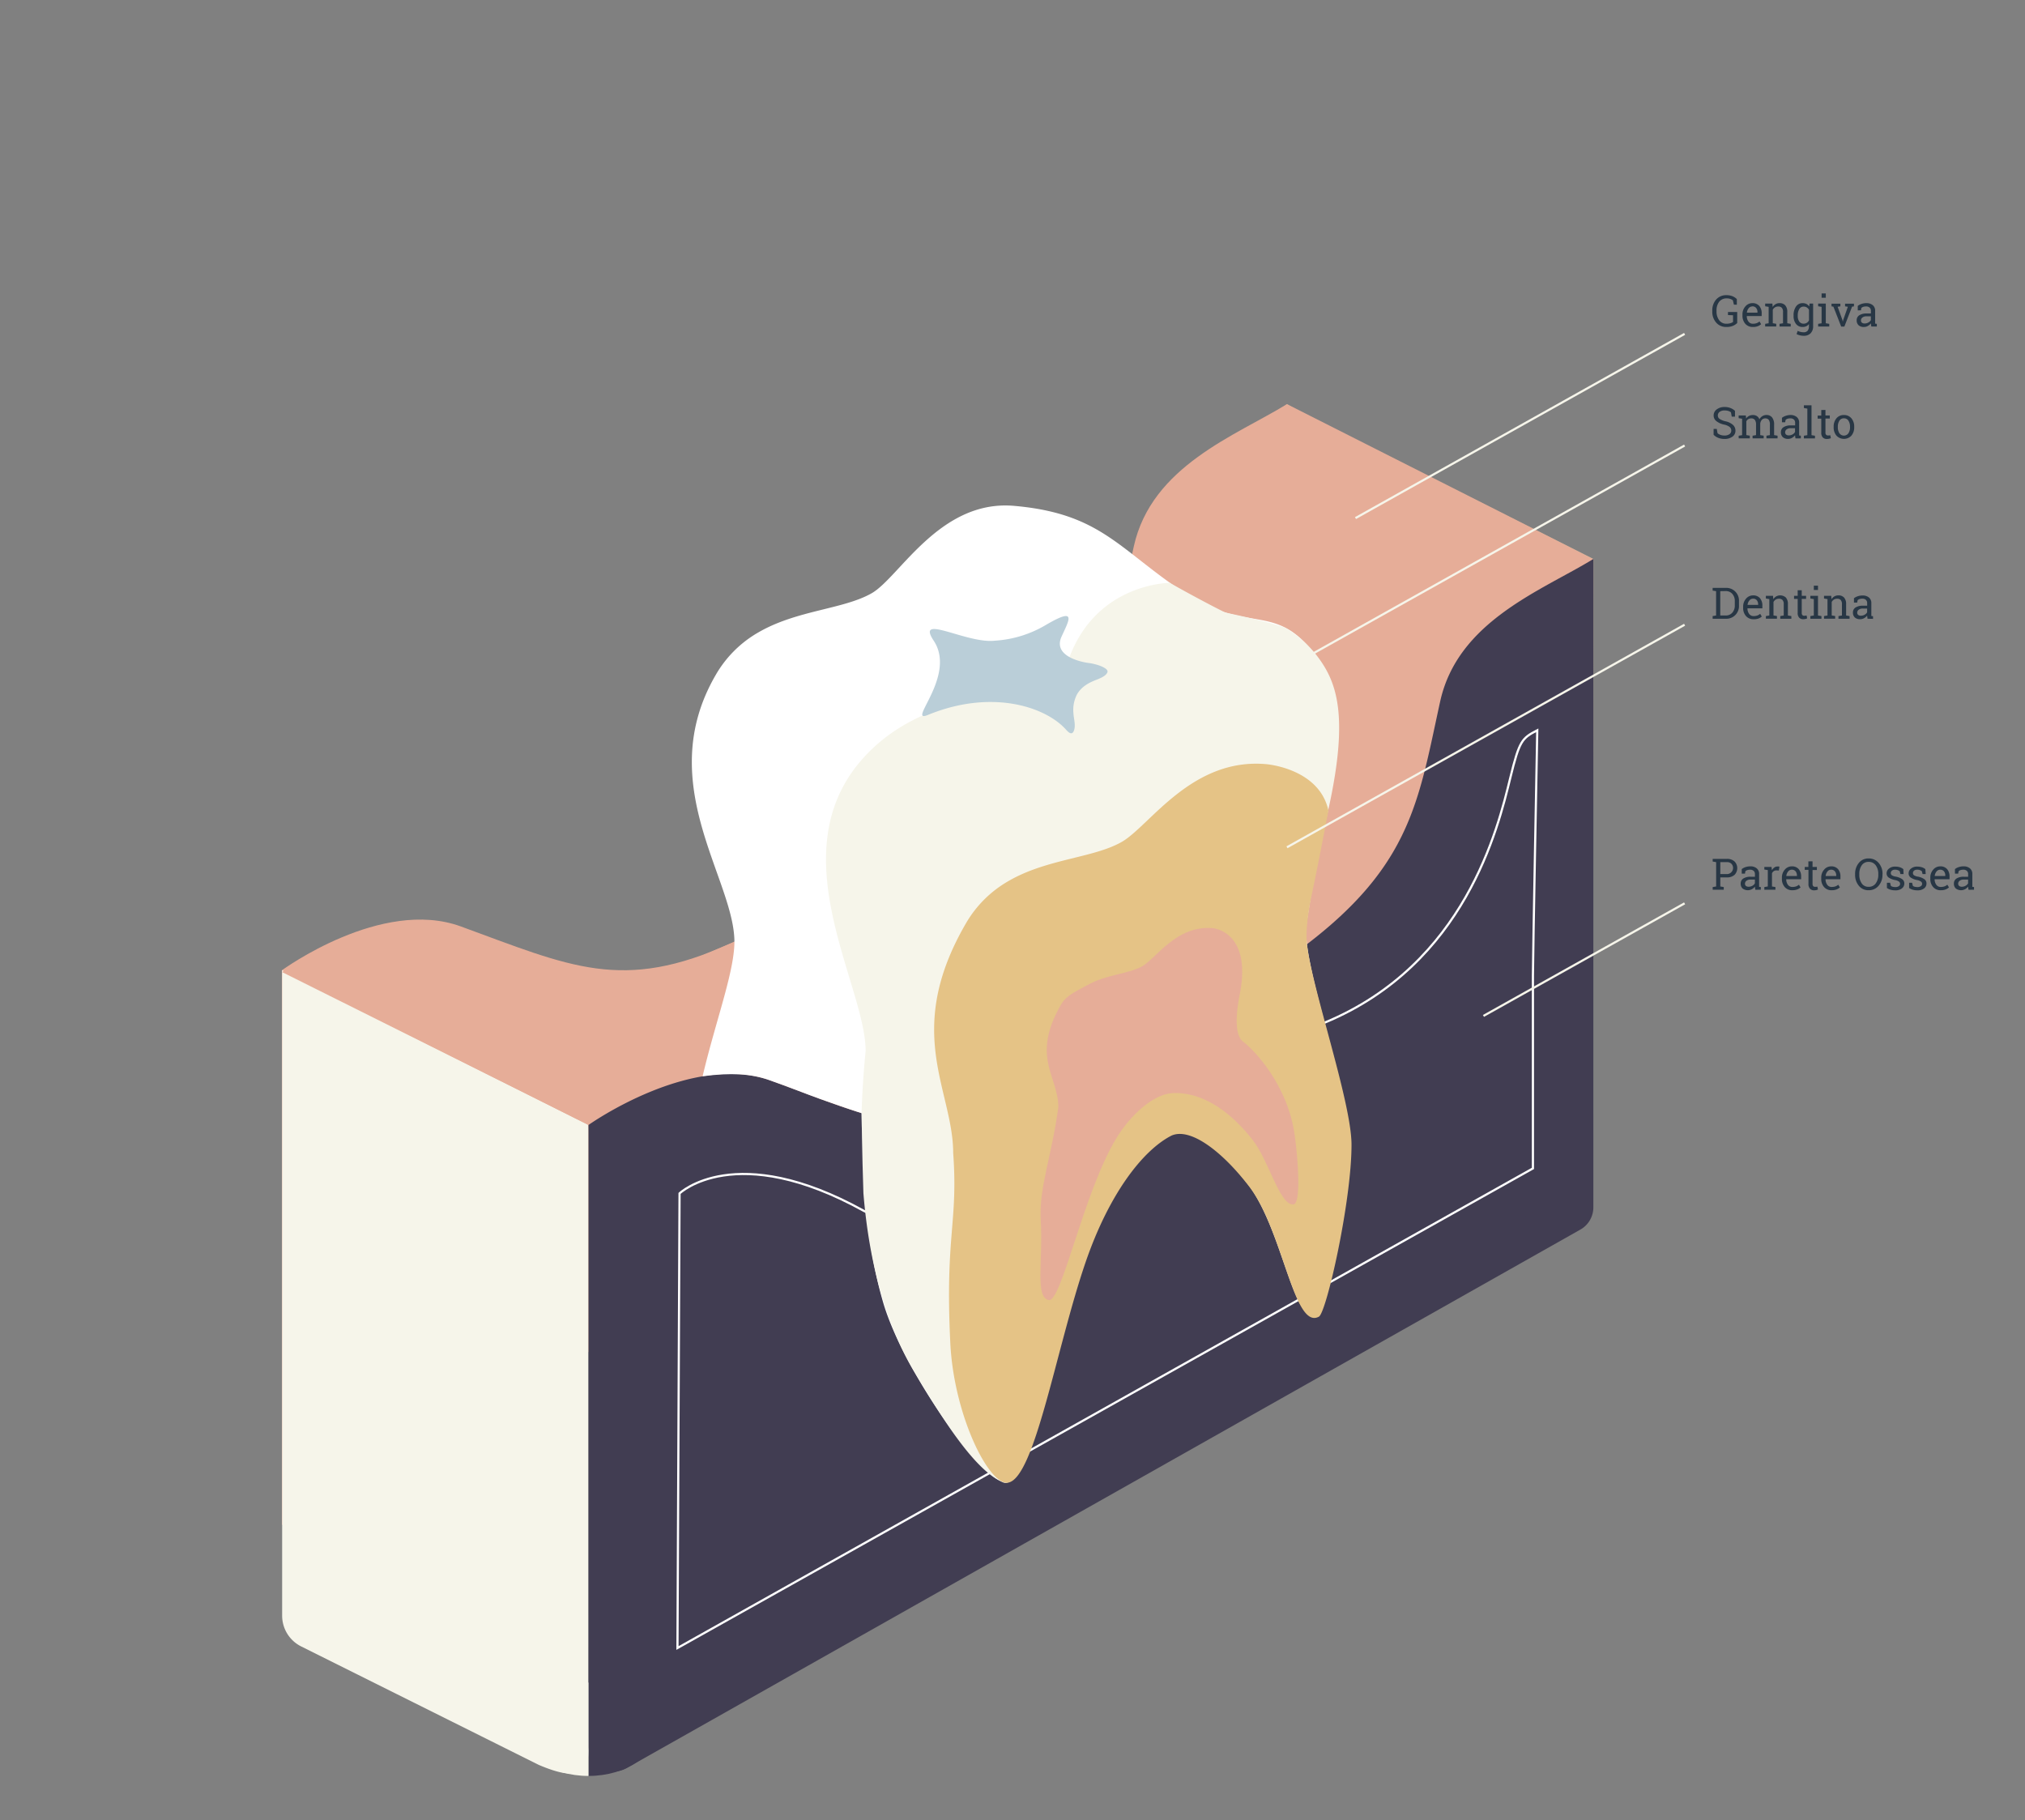 <svg xmlns="http://www.w3.org/2000/svg" xmlns:xlink="http://www.w3.org/1999/xlink" viewBox="0 0 931.97 837.78">
    <rect x="0" y="0" width="931.97" height="837.78" fill="#808080" stroke="none"/>
    <defs>
        <clipPath id="592cb7ed-379b-4d1e-84ae-b86fa6871786">
            <path
                d="M193.93,224,785.51,20.4V203.31c-28.47,17.52-75.69,34.51-85.61,79.6-14.49,65.89,102.56,294.37-.33,354.5-50.13,29.3-209.15,85.77-262.38,110-38.74,17.65-40.65-235.08-40.65-235.08s-3.75-1.07-19.44-6.65c-5.89-2.1-13.7-5.3-23.3-8.64-8.17-2.85-17.35-3.4-30.47-1.69-45.79,5.94-97.76,57.94-97.76,57.94Z"
                style="fill: none"/>
        </clipPath>
    </defs>
    <title>illust-odontoiatria</title>
    <g id="07932d17-2790-4db3-a555-d9e6c43a048e" data-name="illustrazione odontoiatria">
        <g>
            <g>
                <path
                    d="M799.52,148.67a6.18,6.18,0,0,1-1.84,1.24,7.44,7.44,0,0,1-3.18.58,6,6,0,0,1-4.65-2,7.49,7.49,0,0,1-1.8-5.2v-.23a7.52,7.52,0,0,1,1.78-5.21,6.08,6.08,0,0,1,4.74-2,7.42,7.42,0,0,1,2.78.49,6.24,6.24,0,0,1,2,1.31v2.58H798l-.47-2a4,4,0,0,0-1.16-.64,4.58,4.58,0,0,0-1.62-.26,4.26,4.26,0,0,0-3.55,1.58A6.41,6.41,0,0,0,790,143v.25a6.59,6.59,0,0,0,1.21,4.12A4,4,0,0,0,794.5,149a6.32,6.32,0,0,0,1.91-.25,4.93,4.93,0,0,0,1.19-.54v-3.11l-2.33-.1v-1.41h4.25Z"
                    style="fill: #283745"/>
                <path
                    d="M806.75,150.49a4.46,4.46,0,0,1-3.51-1.47,5.52,5.52,0,0,1-1.3-3.81v-.43a5.4,5.4,0,0,1,1.34-3.76,4.12,4.12,0,0,1,3.18-1.5,4,4,0,0,1,3.22,1.29,5.09,5.09,0,0,1,1.1,3.44v1.2h-6.85l0,.05a4.11,4.11,0,0,0,.77,2.5,2.45,2.45,0,0,0,2.08,1,4.94,4.94,0,0,0,1.71-.28,3.9,3.9,0,0,0,1.28-.77l.75,1.25a4.56,4.56,0,0,1-1.5.92A6,6,0,0,1,806.75,150.49Zm-.29-9.45a2.07,2.07,0,0,0-1.65.81,3.83,3.83,0,0,0-.84,2.05l0,0h4.87v-.26a2.92,2.92,0,0,0-.61-1.89A2.14,2.14,0,0,0,806.46,141Z"
                    style="fill: #283745"/>
                <path
                    d="M812.39,149.05l1.6-.27v-7.55l-1.6-.27v-1.24h3.32l.13,1.57a3.81,3.81,0,0,1,1.32-1.3,3.58,3.58,0,0,1,1.82-.47,3.45,3.45,0,0,1,2.64,1,4.38,4.38,0,0,1,.94,3.09v5.17l1.59.27v1.23H819v-1.23l1.6-.27v-5.13a2.84,2.84,0,0,0-.56-2,2.2,2.2,0,0,0-1.68-.58,2.7,2.7,0,0,0-1.47.4,2.82,2.82,0,0,0-1,1.09v6.2l1.59.27v1.23h-5.11Z"
                    style="fill: #283745"/>
                <path
                    d="M825.46,145.2a6.94,6.94,0,0,1,1.11-4.11,3.57,3.57,0,0,1,3.08-1.57,3.76,3.76,0,0,1,1.75.39,3.43,3.43,0,0,1,1.26,1.14l.17-1.33h1.63v10.43a4.46,4.46,0,0,1-1.15,3.23,4.33,4.33,0,0,1-3.25,1.17,7.17,7.17,0,0,1-1.65-.21,6.49,6.49,0,0,1-1.56-.57l.5-1.49a6.11,6.11,0,0,0,2.69.65,2.32,2.32,0,0,0,1.89-.72,3.14,3.14,0,0,0,.6-2.06v-1a3.44,3.44,0,0,1-1.24,1,3.79,3.79,0,0,1-1.66.34,3.69,3.69,0,0,1-3.06-1.41,5.74,5.74,0,0,1-1.11-3.68Zm1.92.2a4.38,4.38,0,0,0,.68,2.56,2.32,2.32,0,0,0,2.05,1,2.48,2.48,0,0,0,1.45-.4,2.82,2.82,0,0,0,1-1.12v-4.86a3,3,0,0,0-1-1.07,2.53,2.53,0,0,0-1.43-.39,2.23,2.23,0,0,0-2.06,1.15,5.69,5.69,0,0,0-.69,3Z"
                    style="fill: #283745"/>
                <path d="M836.77,149.05l1.59-.27v-7.55l-1.59-.27v-1.24h3.52v9.06l1.59.27v1.23h-5.11Zm3.52-12h-1.93v-2h1.93Z" style="fill: #283745"/>
                <path d="M847,141l-1.26.19,2.17,6,.18.76h.06l.18-.76,2.11-6-1.28-.19v-1.24h4.09V141l-.87.15-3.55,9.17h-1.45l-3.59-9.17-.87-.15v-1.24H847Z" style="fill: #283745"/>
                <path
                    d="M861.25,150.28c-.06-.28-.1-.54-.13-.77a5.05,5.05,0,0,1-.07-.68,4.64,4.64,0,0,1-1.4,1.19,3.59,3.59,0,0,1-1.78.47,3.54,3.54,0,0,1-2.51-.81,3,3,0,0,1-.86-2.27,2.65,2.65,0,0,1,1.22-2.32,5.94,5.94,0,0,1,3.33-.81h2v-1.23a1.91,1.91,0,0,0-.59-1.47,2.31,2.31,0,0,0-1.63-.54,4.17,4.17,0,0,0-1.28.18,2.63,2.63,0,0,0-.89.51l-.2,1.11H855v-2.05a5.8,5.8,0,0,1,1.75-.92,7,7,0,0,1,2.23-.35,4.45,4.45,0,0,1,2.91.92,3.22,3.22,0,0,1,1.11,2.63v5.49l0,.39.78.1v1.23Zm-3.09-1.4a3.35,3.35,0,0,0,1.74-.46,2.88,2.88,0,0,0,1.14-1.1v-1.74h-2a2.93,2.93,0,0,0-1.87.54,1.65,1.65,0,0,0-.69,1.33,1.3,1.3,0,0,0,.43,1.06A1.92,1.92,0,0,0,858.16,148.88Z"
                    style="fill: #283745"/>
            </g>
            <g>
                <path
                    d="M798.5,191.77H797l-.36-2a3.56,3.56,0,0,0-1.17-.61,5.44,5.44,0,0,0-1.7-.25,3.72,3.72,0,0,0-2.35.65,2.07,2.07,0,0,0-.82,1.7,1.86,1.86,0,0,0,.83,1.55,8.23,8.23,0,0,0,2.7,1.09,7.5,7.5,0,0,1,3.41,1.64,3.49,3.49,0,0,1,1.17,2.68,3.25,3.25,0,0,1-1.4,2.76,6,6,0,0,1-3.67,1.05,7.4,7.4,0,0,1-2.91-.54,6,6,0,0,1-2.08-1.4V197.4h1.45l.37,2a4.39,4.39,0,0,0,1.33.75,5.07,5.07,0,0,0,1.84.3,3.83,3.83,0,0,0,2.3-.62,2,2,0,0,0,.85-1.67,2.11,2.11,0,0,0-.73-1.63,6.21,6.21,0,0,0-2.59-1.11,8.64,8.64,0,0,1-3.53-1.59,3.24,3.24,0,0,1-1.27-2.62,3.38,3.38,0,0,1,1.42-2.78,5.78,5.78,0,0,1,3.68-1.11,7,7,0,0,1,2.72.51,6.29,6.29,0,0,1,2,1.25Z"
                    style="fill: #283745"/>
                <path
                    d="M800.18,200.55l1.59-.27v-7.55l-1.59-.27v-1.24h3.32l.12,1.38a3.51,3.51,0,0,1,1.31-1.17,4.11,4.11,0,0,1,1.86-.41,3.31,3.31,0,0,1,1.81.49,3,3,0,0,1,1.14,1.47,3.87,3.87,0,0,1,1.32-1.43A3.44,3.44,0,0,1,813,191a3.18,3.18,0,0,1,2.56,1.11,5.1,5.1,0,0,1,.94,3.34v4.81l1.59.27v1.23h-5.12v-1.23l1.59-.27v-4.83a3.54,3.54,0,0,0-.53-2.21,1.94,1.94,0,0,0-1.6-.65,2,2,0,0,0-1.61.7,3.06,3.06,0,0,0-.71,1.79v5.2l1.59.27v1.23h-5.11v-1.23l1.6-.27v-4.83a3.47,3.47,0,0,0-.56-2.18,1.93,1.93,0,0,0-1.59-.68,2.66,2.66,0,0,0-1.45.36,2.32,2.32,0,0,0-.87,1v6.32l1.6.27v1.23h-5.11Z"
                    style="fill: #283745"/>
                <path
                    d="M826.35,201.78c-.06-.28-.11-.54-.14-.77s-.05-.45-.07-.68a4.6,4.6,0,0,1-1.39,1.19A3.59,3.59,0,0,1,823,202a3.52,3.52,0,0,1-2.51-.81,3,3,0,0,1-.86-2.27,2.65,2.65,0,0,1,1.22-2.32,5.94,5.94,0,0,1,3.33-.81h2v-1.23a1.9,1.9,0,0,0-.58-1.47,2.32,2.32,0,0,0-1.63-.54,4.17,4.17,0,0,0-1.28.18,2.63,2.63,0,0,0-.89.51l-.21,1.11h-1.48v-2.05a5.69,5.69,0,0,1,1.75-.92A6.91,6.91,0,0,1,824,191a4.47,4.47,0,0,1,2.91.92,3.22,3.22,0,0,1,1.11,2.63v5.49c0,.13,0,.26,0,.39l.78.1v1.23Zm-3.1-1.4a3.39,3.39,0,0,0,1.75-.46,2.79,2.79,0,0,0,1.13-1.1v-1.74h-2a3,3,0,0,0-1.87.54,1.64,1.64,0,0,0-.68,1.33A1.3,1.3,0,0,0,822,200,1.89,1.89,0,0,0,823.25,200.38Z"
                    style="fill: #283745"/>
                <path d="M830.21,187.79v-1.24h3.51v13.73l1.59.27v1.23h-5.1v-1.23l1.59-.27V188.06Z" style="fill: #283745"/>
                <path
                    d="M840.13,188.67v2.55h2v1.42h-2v6.42a1.43,1.43,0,0,0,.31,1.05,1.09,1.09,0,0,0,.81.3,4.13,4.13,0,0,0,.57,0l.54-.09.26,1.32a2.5,2.5,0,0,1-.8.29,5.37,5.37,0,0,1-1.06.11,2.49,2.49,0,0,1-1.86-.71,3.08,3.08,0,0,1-.69-2.22v-6.42h-1.67v-1.42h1.67v-2.55Z"
                    style="fill: #283745"/>
                <path
                    d="M843.91,196.4a5.79,5.79,0,0,1,1.27-3.86,4.24,4.24,0,0,1,3.44-1.52,4.31,4.31,0,0,1,3.47,1.52,5.77,5.77,0,0,1,1.27,3.86v.22a5.8,5.8,0,0,1-1.27,3.87,4.72,4.72,0,0,1-6.91,0,5.76,5.76,0,0,1-1.27-3.86Zm1.92.22a5,5,0,0,0,.71,2.77,2.54,2.54,0,0,0,4.18,0,4.94,4.94,0,0,0,.72-2.77v-.22a5,5,0,0,0-.72-2.76,2.32,2.32,0,0,0-2.1-1.1,2.29,2.29,0,0,0-2.08,1.1,5.05,5.05,0,0,0-.71,2.76Z"
                    style="fill: #283745"/>
            </g>
            <g>
                <path
                    d="M794.16,270.57a5.84,5.84,0,0,1,6.17,6.14v1.94a5.82,5.82,0,0,1-6.17,6.13h-5.95v-1.23l1.59-.27v-11.2l-1.59-.27v-1.24h5.95Zm-2.44,1.51v11.2h2.44a3.9,3.9,0,0,0,3.11-1.3,4.84,4.84,0,0,0,1.14-3.33v-2a4.83,4.83,0,0,0-1.14-3.31,3.9,3.9,0,0,0-3.11-1.3Z"
                    style="fill: #283745"/>
                <path
                    d="M807.06,285a4.46,4.46,0,0,1-3.51-1.47,5.52,5.52,0,0,1-1.3-3.81v-.43a5.44,5.44,0,0,1,1.34-3.76,4.14,4.14,0,0,1,3.18-1.5,4,4,0,0,1,3.23,1.29,5.15,5.15,0,0,1,1.1,3.44V280h-6.86l0,.05a4.18,4.18,0,0,0,.77,2.5,2.46,2.46,0,0,0,2.08,1,5,5,0,0,0,1.72-.28,4,4,0,0,0,1.27-.77l.75,1.25a4.46,4.46,0,0,1-1.5.92A6,6,0,0,1,807.06,285Zm-.29-9.45a2.07,2.07,0,0,0-1.65.81,3.83,3.83,0,0,0-.84,2l0,.05h4.87v-.26a3,3,0,0,0-.6-1.89A2.17,2.17,0,0,0,806.77,275.54Z"
                    style="fill: #283745"/>
                <path
                    d="M812.71,283.55l1.59-.27v-7.55l-1.59-.27v-1.24H816l.13,1.57a3.93,3.93,0,0,1,1.33-1.3,3.89,3.89,0,0,1,4.46.53,4.43,4.43,0,0,1,.93,3.09v5.17l1.59.27v1.23h-5.1v-1.23l1.59-.27v-5.13a2.84,2.84,0,0,0-.55-2,2.22,2.22,0,0,0-1.69-.58,2.7,2.7,0,0,0-1.47.4,3,3,0,0,0-1,1.09v6.2l1.59.27v1.23h-5.1Z"
                    style="fill: #283745"/>
                <path
                    d="M829.22,271.67v2.55h2v1.42h-2v6.42a1.43,1.43,0,0,0,.31,1.05,1.09,1.09,0,0,0,.81.3,4.13,4.13,0,0,0,.57-.05l.54-.09.26,1.32a2.5,2.5,0,0,1-.8.29,5.35,5.35,0,0,1-1,.11,2.49,2.49,0,0,1-1.87-.71,3.08,3.08,0,0,1-.69-2.22v-6.42h-1.67v-1.42h1.67v-2.55Z"
                    style="fill: #283745"/>
                <path d="M833.19,283.55l1.59-.27v-7.55l-1.59-.27v-1.24h3.51v9.06l1.59.27v1.23h-5.1Zm3.51-12h-1.92v-2h1.92Z" style="fill: #283745"/>
                <path
                    d="M839.47,283.55l1.6-.27v-7.55l-1.6-.27v-1.24h3.32l.13,1.57a3.81,3.81,0,0,1,1.32-1.3,3.58,3.58,0,0,1,1.82-.47,3.45,3.45,0,0,1,2.64,1,4.38,4.38,0,0,1,.94,3.09v5.17l1.59.27v1.23h-5.11v-1.23l1.6-.27v-5.13a2.84,2.84,0,0,0-.56-2,2.2,2.2,0,0,0-1.68-.58,2.7,2.7,0,0,0-1.47.4,2.82,2.82,0,0,0-1,1.09v6.2l1.59.27v1.23h-5.11Z"
                    style="fill: #283745"/>
                <path
                    d="M859.52,284.78c-.06-.28-.1-.54-.13-.77a5.05,5.05,0,0,1-.07-.68,4.72,4.72,0,0,1-1.39,1.19,3.63,3.63,0,0,1-1.79.47,3.54,3.54,0,0,1-2.51-.81,3,3,0,0,1-.85-2.27,2.64,2.64,0,0,1,1.21-2.32,6,6,0,0,1,3.34-.81h2v-1.23a1.91,1.91,0,0,0-.59-1.47,2.31,2.31,0,0,0-1.63-.54,4.1,4.1,0,0,0-1.27.18,2.59,2.59,0,0,0-.9.51l-.2,1.11h-1.49v-2a5.8,5.8,0,0,1,1.75-.92,7,7,0,0,1,2.23-.35,4.43,4.43,0,0,1,2.91.92,3.22,3.22,0,0,1,1.11,2.63v5.09c0,.13,0,.27,0,.4s0,.26,0,.39l.78.1v1.23Zm-3.09-1.4a3.42,3.42,0,0,0,1.75-.46,2.92,2.92,0,0,0,1.13-1.1v-1.74h-2a3,3,0,0,0-1.87.54,1.65,1.65,0,0,0-.69,1.33,1.3,1.3,0,0,0,.43,1.06A1.92,1.92,0,0,0,856.43,283.38Z"
                    style="fill: #283745"/>
            </g>
            <g>
                <path d="M794.74,395.3a5,5,0,0,1,3.54,1.18,4.42,4.42,0,0,1,0,6.18,5.07,5.07,0,0,1-3.54,1.16h-3V408l1.59.27v1.23h-5.1v-1.23l1.59-.27v-11.2l-1.59-.28V395.3h6.53Zm-3,7h3a2.83,2.83,0,0,0,2.16-4.71,2.77,2.77,0,0,0-2.16-.79h-3Z" style="fill: #283745"/>
                <path
                    d="M807.87,409.52c-.06-.28-.1-.54-.13-.77a5.23,5.23,0,0,1-.07-.68,4.69,4.69,0,0,1-1.39,1.18,4,4,0,0,1-4.3-.33,3,3,0,0,1-.86-2.27,2.65,2.65,0,0,1,1.22-2.32,6,6,0,0,1,3.34-.81h2v-1.23a1.91,1.91,0,0,0-.59-1.47,2.31,2.31,0,0,0-1.63-.54,4.1,4.1,0,0,0-1.27.18,2.31,2.31,0,0,0-.9.51l-.2,1.11h-1.49V400a5.8,5.8,0,0,1,1.75-.92,7,7,0,0,1,2.23-.35,4.43,4.43,0,0,1,2.91.92,3.22,3.22,0,0,1,1.11,2.63v5.08c0,.14,0,.27,0,.4s0,.27,0,.4l.78.1v1.23Zm-3.09-1.4a3.52,3.52,0,0,0,1.75-.46,2.94,2.94,0,0,0,1.13-1.11v-1.73h-2a3,3,0,0,0-1.87.54,1.65,1.65,0,0,0-.69,1.33,1.3,1.3,0,0,0,.43,1.06A2,2,0,0,0,804.78,408.12Z"
                    style="fill: #283745"/>
                <path
                    d="M812,400.2V399h3.31l.19,1.53a3.74,3.74,0,0,1,1.11-1.27,2.55,2.55,0,0,1,1.51-.46,2.45,2.45,0,0,1,.46,0,2,2,0,0,1,.37.07l-.26,1.79-1.09-.06a2.24,2.24,0,0,0-1.28.35,2.35,2.35,0,0,0-.8,1V408l1.59.27v1.23H812v-1.23l1.6-.27v-7.55Z"
                    style="fill: #283745"/>
                <path
                    d="M824.9,409.73a4.46,4.46,0,0,1-3.51-1.47,5.53,5.53,0,0,1-1.3-3.82V404a5.44,5.44,0,0,1,1.34-3.76,4.15,4.15,0,0,1,3.18-1.5,4,4,0,0,1,3.23,1.29,5.15,5.15,0,0,1,1.1,3.44v1.2h-6.86l0,.05a4.2,4.2,0,0,0,.77,2.5,2.45,2.45,0,0,0,2.08,1,5,5,0,0,0,1.72-.27,4.15,4.15,0,0,0,1.27-.77l.75,1.25a4.51,4.51,0,0,1-1.5.92A6,6,0,0,1,824.9,409.73Zm-.29-9.45a2.1,2.1,0,0,0-1.65.81,3.8,3.8,0,0,0-.84,2.05l0,.05H827v-.26a3,3,0,0,0-.6-1.89A2.17,2.17,0,0,0,824.61,400.28Z"
                    style="fill: #283745"/>
                <path
                    d="M834.19,396.41V399h2v1.42h-2v6.42a1.41,1.41,0,0,0,.31,1,1.06,1.06,0,0,0,.81.31,4.13,4.13,0,0,0,.57,0l.54-.09.26,1.32a2.77,2.77,0,0,1-.8.29,5.35,5.35,0,0,1-1,.11A2.49,2.49,0,0,1,833,409a3.08,3.08,0,0,1-.69-2.22v-6.42H830.6V399h1.67v-2.55Z"
                    style="fill: #283745"/>
                <path
                    d="M843,409.73a4.46,4.46,0,0,1-3.51-1.47,5.53,5.53,0,0,1-1.3-3.82V404a5.4,5.4,0,0,1,1.34-3.76,4.12,4.12,0,0,1,3.18-1.5,4,4,0,0,1,3.22,1.29,5.09,5.09,0,0,1,1.1,3.44v1.2h-6.85l0,.05a4.13,4.13,0,0,0,.77,2.5,2.44,2.44,0,0,0,2.08,1,5,5,0,0,0,1.71-.27,4.08,4.08,0,0,0,1.28-.77l.75,1.25a4.73,4.73,0,0,1-1.5.92A6,6,0,0,1,843,409.73Zm-.29-9.45a2.07,2.07,0,0,0-1.65.81,3.8,3.8,0,0,0-.84,2.05l0,.05h4.87v-.26a2.9,2.9,0,0,0-.61-1.89A2.14,2.14,0,0,0,842.69,400.28Z"
                    style="fill: #283745"/>
                <path
                    d="M866.37,402.52a7.58,7.58,0,0,1-1.78,5.16,5.86,5.86,0,0,1-4.62,2.05,5.58,5.58,0,0,1-4.47-2.05,7.75,7.75,0,0,1-1.72-5.16v-.2a7.75,7.75,0,0,1,1.72-5.16A5.55,5.55,0,0,1,860,395.1a5.84,5.84,0,0,1,4.62,2.06,7.58,7.58,0,0,1,1.78,5.16Zm-1.92-.22a6.52,6.52,0,0,0-1.19-4.05,3.89,3.89,0,0,0-3.29-1.57,3.66,3.66,0,0,0-3.14,1.57,6.8,6.8,0,0,0-1.12,4.05v.22a6.83,6.83,0,0,0,1.12,4.07,3.66,3.66,0,0,0,3.14,1.57,3.87,3.87,0,0,0,3.3-1.57,6.62,6.62,0,0,0,1.18-4.07Z"
                    style="fill: #283745"/>
                <path
                    d="M876.08,402.28h-1.45l-.31-1.27a2.6,2.6,0,0,0-.89-.53,3.21,3.21,0,0,0-1.2-.2,2.19,2.19,0,0,0-1.52.44,1.4,1.4,0,0,0-.5,1.09,1.17,1.17,0,0,0,.44,1,4.41,4.41,0,0,0,1.78.65,7.59,7.59,0,0,1,3,1.17,2.35,2.35,0,0,1,1,2,2.73,2.73,0,0,1-1.14,2.28,4.76,4.76,0,0,1-3,.87,7.59,7.59,0,0,1-2.16-.28,5.63,5.63,0,0,1-1.71-.81v-2.41h1.45l.36,1.42a2,2,0,0,0,.9.44,5.06,5.06,0,0,0,1.17.13,2.67,2.67,0,0,0,1.6-.41,1.28,1.28,0,0,0,.58-1.09,1.3,1.3,0,0,0-.48-1,4.38,4.38,0,0,0-1.83-.72,7.73,7.73,0,0,1-2.9-1.14,2.3,2.3,0,0,1-1-1.95,2.78,2.78,0,0,1,1.1-2.2,4.32,4.32,0,0,1,2.86-.91,7.22,7.22,0,0,1,2.16.31,4.67,4.67,0,0,1,1.59.87Z"
                    style="fill: #283745"/>
                <path
                    d="M886.27,402.28h-1.44l-.32-1.27a2.55,2.55,0,0,0-.88-.53,3.27,3.27,0,0,0-1.21-.2,2.21,2.21,0,0,0-1.52.44,1.43,1.43,0,0,0-.5,1.09,1.2,1.2,0,0,0,.44,1,4.41,4.41,0,0,0,1.79.65,7.65,7.65,0,0,1,3,1.17,2.34,2.34,0,0,1,1,2,2.72,2.72,0,0,1-1.13,2.28,4.77,4.77,0,0,1-3,.87,7.59,7.59,0,0,1-2.16-.28,5.68,5.68,0,0,1-1.7-.81v-2.41H880l.36,1.42a2,2,0,0,0,.9.44,5.12,5.12,0,0,0,1.17.13,2.7,2.7,0,0,0,1.61-.41,1.28,1.28,0,0,0,.58-1.09,1.3,1.3,0,0,0-.48-1,4.51,4.51,0,0,0-1.83-.72,7.66,7.66,0,0,1-2.9-1.14,2.28,2.28,0,0,1-1-1.95,2.75,2.75,0,0,1,1.1-2.2,4.29,4.29,0,0,1,2.85-.91,7.22,7.22,0,0,1,2.16.31,4.49,4.49,0,0,1,1.59.87Z"
                    style="fill: #283745"/>
                <path
                    d="M893.21,409.73a4.47,4.47,0,0,1-3.52-1.47,5.53,5.53,0,0,1-1.3-3.82V404a5.44,5.44,0,0,1,1.34-3.76,4.15,4.15,0,0,1,3.18-1.5,4,4,0,0,1,3.23,1.29,5.15,5.15,0,0,1,1.1,3.44v1.2h-6.86l0,.05a4.2,4.2,0,0,0,.77,2.5,2.46,2.46,0,0,0,2.09,1,5,5,0,0,0,1.71-.27,4.15,4.15,0,0,0,1.27-.77l.76,1.25a4.73,4.73,0,0,1-1.5.92A6,6,0,0,1,893.21,409.73Zm-.3-9.45a2.1,2.1,0,0,0-1.65.81,3.88,3.88,0,0,0-.84,2.05l0,.05h4.87v-.26a3,3,0,0,0-.6-1.89A2.16,2.16,0,0,0,892.91,400.28Z"
                    style="fill: #283745"/>
                <path
                    d="M906,409.52c-.06-.28-.11-.54-.14-.77s-.06-.45-.07-.68a4.57,4.57,0,0,1-1.39,1.18,4,4,0,0,1-4.29-.33,2.92,2.92,0,0,1-.86-2.27,2.64,2.64,0,0,1,1.21-2.32,6,6,0,0,1,3.34-.81h2v-1.23a1.9,1.9,0,0,0-.58-1.47,2.32,2.32,0,0,0-1.63-.54,4.12,4.12,0,0,0-1.28.18,2.2,2.2,0,0,0-.89.51l-.21,1.11h-1.48V400a5.69,5.69,0,0,1,1.75-.92,6.89,6.89,0,0,1,2.22-.35,4.43,4.43,0,0,1,2.91.92,3.2,3.2,0,0,1,1.12,2.63v5.48a2.69,2.69,0,0,0,0,.4l.78.1v1.23Zm-3.1-1.4a3.49,3.49,0,0,0,1.75-.46,2.87,2.87,0,0,0,1.13-1.11v-1.73h-2a3,3,0,0,0-1.87.54,1.65,1.65,0,0,0-.69,1.33,1.33,1.33,0,0,0,.43,1.06A2,2,0,0,0,902.93,408.12Z"
                    style="fill: #283745"/>
            </g>
            <g>
                <path d="M129.85,701.8,592.3,440.69V186c-23.45,14.43-62.33,28.42-70.5,65.55-11.93,54.25-14,86.92-98.73,136.44-41.28,24.13-42.84,26.16-86.67,46.12-50,22.81-73.94,10.69-124.32-7.72-36.58-13.36-82.23,20.12-82.23,20.12" style="fill: #e6ad98"/>
                <path d="M129.85,701.8,592.3,440.69V186c-14.74,22-43.09,120.76-53,135.68-25.74,38.74-31.42,16.94-116.23,66.31C337.31,438,350.86,426.25,307.44,447.1c-30.38,14.59-43.78,17.33-93.35-3.18-49-20.26-84.24,2.62-84.24,2.62" style="fill: #e6ad98"/>
                <path d="M136.84,450.54l134,67.25V798.14c0,11.75,2.52,25-22.88,14.15L138.61,757.77a15.84,15.84,0,0,1-8.76-14.16V446.54l14,8" style="fill: #f6f5ea"/>
                <polyline points="599.28 190.03 733.28 257.29 733.28 512.55 592.3 442.26 592.3 186.03 606.27 194.03" style="fill: #93c099"/>
                <path
                    d="M733.28,370.24c0-18.52-10.42-47.86-22.58-61.82-29.42-33.76-9,69.33-21.74,80.81-47.68,43-34.71,17.46-136.72,81.44-84.07,52.73-75.16,39.08-118.58,59.92-30.38,14.59-59.41,2.94-109.22-17-43.85-17.51-47.38,26.14-47.38,101.21h0l-6.22-97.06-141-70.33c29.26-21.59,48.78-19.15,70.17-14.91,56.31,11.17,81.46,37.5,105.78,25.88C343.17,440.59,337.31,438,423.07,388c82.1-47.8,72.1-40.8,114-86.56,6.36-6.95,1-74.38.84-73.43l54.41-42h0l141,71.26Z"
                    style="fill: #e6ad98"/>
                <path
                    d="M270.84,517.77V803.54a11.76,11.76,0,0,0,17.54,10.24L727.31,565.93a11.74,11.74,0,0,0,6-10.23V257.27c-23.44,14.42-62.32,28.41-70.49,65.55-11.93,54.25-14,86.92-98.73,136.44-41.28,24.12-42.84,26.15-86.67,46.12-50.06,22.8-72.15,10.44-122.53-8-36.58-13.36-84,20.36-84,20.36"
                    style="fill: #413d52"/>
                <path d="M270.84,817.38c17.3,0,31.32-9.63,31.32-21.5s-14-21.5-31.32-21.5" style="fill: #413d52"/>
                <path d="M292.56,538.11s30.77-42.75,111.5,3c29.57,16.74,93.3-26.79,125-41.23,27.76-12.65,49.28-31.51,76.58-44.62,63.17-30.33,71.59-98.64,83.42-131.78,6.54-18.3,15.48-17.19,30.33-26.33V549.84L292.56,790.51Z" style="fill: #413d52"/>
                <path
                    d="M311.79,758.5,705.5,537.76V448.94c0-7.87,2-112.83,2-112.83-7.06,3.69-8.19,4.63-12.44,22-5.61,22.94-20.67,85.62-85.24,112.49-18.77,7.81-51.62,24-70.25,32.5-21.28,9.69-122,65.3-141.93,54.24-59.16-32.81-84.89-8.07-84.89-8.07Z"
                    style="fill: #413d52;stroke: #fff;stroke-miterlimit: 10"/>
                <g style="clip-path: url(#592cb7ed-379b-4d1e-84ae-b86fa6871786)">
                    <g>
                        <path
                            d="M329.26,310.88A53,53,0,0,1,349.13,291c17.78-10.27,39.06-10.51,52.11-18,12.81-7.42,31.26-43.15,65.47-40.18,39.68,3.46,48.1,19.84,77.87,39.66,32,21.33,43.69,1.76,64.75,34.68,17.93,28-8.27,93.08-8.2,122,0,19.55,20.17,75.86,20.22,95.78.07,26.13-11.63,77.81-15.12,79.82-11,6.37-15.87-39.46-32.25-60.17-12.88-16.28-25.31-28.57-36.1-23.75-11,7.78-31.39,27.36-42.48,59.75-13.51,39.47-20.92,99.27-33.33,101.12-8.86,1.32-46.42-50.42-55.67-82.42-13.31-46-4.74-80.58-11.68-82.56-18.55-5.3-47.34,90.2-61.65,87.29-5.53-1.12-17-40.25-14.74-77.09C320.6,490.68,338,453,338,433.39,337.91,404.48,300.53,360.64,329.26,310.88Z"
                            style="fill: #fff"/>
                        <path
                            d="M453.93,321c-18.57,2.73-37.74,9.72-52.22,23.38-46.43,43.77-3.4,107.76-3.32,139.27-8,81.57,9.37,126,22.32,147.62,13.83,23.11,28.17,45.6,40.92,51,11.78,4.95,21.24-67.47,35-110.18,11.27-35,28-44,41.27-51.16,8.85-4.2,23.16-4.7,36,13.15,15.94,22.2,21,72,32.78,65.1,3.59-2.09,9.34-53.9,9.28-82.17-.06-21.56-14.45-54.06-16.23-75.14-.66-7.86,7-50,9.58-60.58,12-48.53,6.69-65.5-1.81-77.57a51.39,51.39,0,0,0-16-14.78s-6.31-2.55-27.58-7c-12.95-6.49-25.53-13.68-25.53-13.68s-33.87,0-46.47,35C481.62,317.82,453.93,321,453.93,321Z"
                            style="fill: #f6f5ea"/>
                        <path
                            d="M601.44,433.73c1.74,19.34,20.52,73.18,20.57,93,.07,25.95-11.51,77.34-15,79.26-11.54,6.32-16.45-39.37-32-59.75-12.52-16.37-27.2-27.44-35.85-23.58-12.94,6.59-28.59,26.31-39.6,58.47-13.42,39.2-23.35,99.43-35.68,101.27-8.79,1.31-24.88-31.13-26.51-64.16-2.47-49.74,3.65-55.28,1.32-87.61-.07-28.91-23.05-55.58,5.68-105.34a53,53,0,0,1,19.87-19.85c17.78-10.27,39.06-10.5,52.11-18,12.81-7.42,32.06-38.73,66.27-35.75,0,0,24.47,1.8,28.76,21.33,0,0-4.27,22.65-7.54,38.14C602.84,415.73,600.79,426.51,601.44,433.73Z"
                            style="fill: #e5c386"/>
                        <path
                            d="M572.15,479.47c4.91,3.63,20.47,19.72,23.7,42.86,1.75,12.56,2.91,31.75-.57,32-6.42.46-11.14-20-18.9-29.85C562,506.22,548.25,502.6,539.57,503.1S520.35,513,513.7,524c-15.12,25-25.16,75.77-31.08,74.36-6.38-1.52-2.52-17.61-3.64-36.81-.88-14.92,5-29.13,8.11-52,0-14.13-12.79-22.93,1.25-47.25,2.62-4.55,8.28-6.71,12-8.85,8.69-5,19.09-5.13,25.47-8.8s15.67-18.93,32.39-17.47c0,0,17.71,1.34,12.56,29.5C570.32,459,566.66,475.41,572.15,479.47Z"
                            style="fill: #e6ad98"/>
                        <path
                            d="M500.77,305.11S484,303,488.56,293c3.39-7.49,7.44-14-7.31-5.31a52.15,52.15,0,0,1-23.47,7.19c-12.95,1.44-36.52-12.77-28.06,0,10.73,16.21-12.78,38.31-2.7,34.18,29.39-12.07,54.28-3.79,63.68,6.85,1.16,1.31,2.71,2.61,3.55.38.93-2.48-.09-5.47-.22-8a15.57,15.57,0,0,1,1.64-8.7c2-3.47,5.25-5.31,8.86-6.69,1.73-.67,4.76-1.88,5.18-3.66S504.67,305.53,500.77,305.11Z"
                            style="fill: #baced8"/>
                    </g>
                </g>
                <path d="M270.84,774.38c-17.3,0-31.32,9.63-31.32,21.5s14,21.5,31.32,21.5" style="fill: #f6f5ea"/>
            </g>
            <line x1="592.3" y1="389.96" x2="775.31" y2="287.53" style="fill: none;stroke: #f6f5ea;stroke-miterlimit: 10"/>
            <line x1="682.73" y1="467.58" x2="775.31" y2="415.76" style="fill: none;stroke: #f6f5ea;stroke-miterlimit: 10"/>
            <line x1="592.3" y1="307.48" x2="775.31" y2="205.05" style="fill: none;stroke: #f6f5ea;stroke-miterlimit: 10"/>
            <line x1="623.84" y1="238.45" x2="775.31" y2="153.67" style="fill: none;stroke: #f6f5ea;stroke-miterlimit: 10"/>
        </g>
    </g>
</svg>
